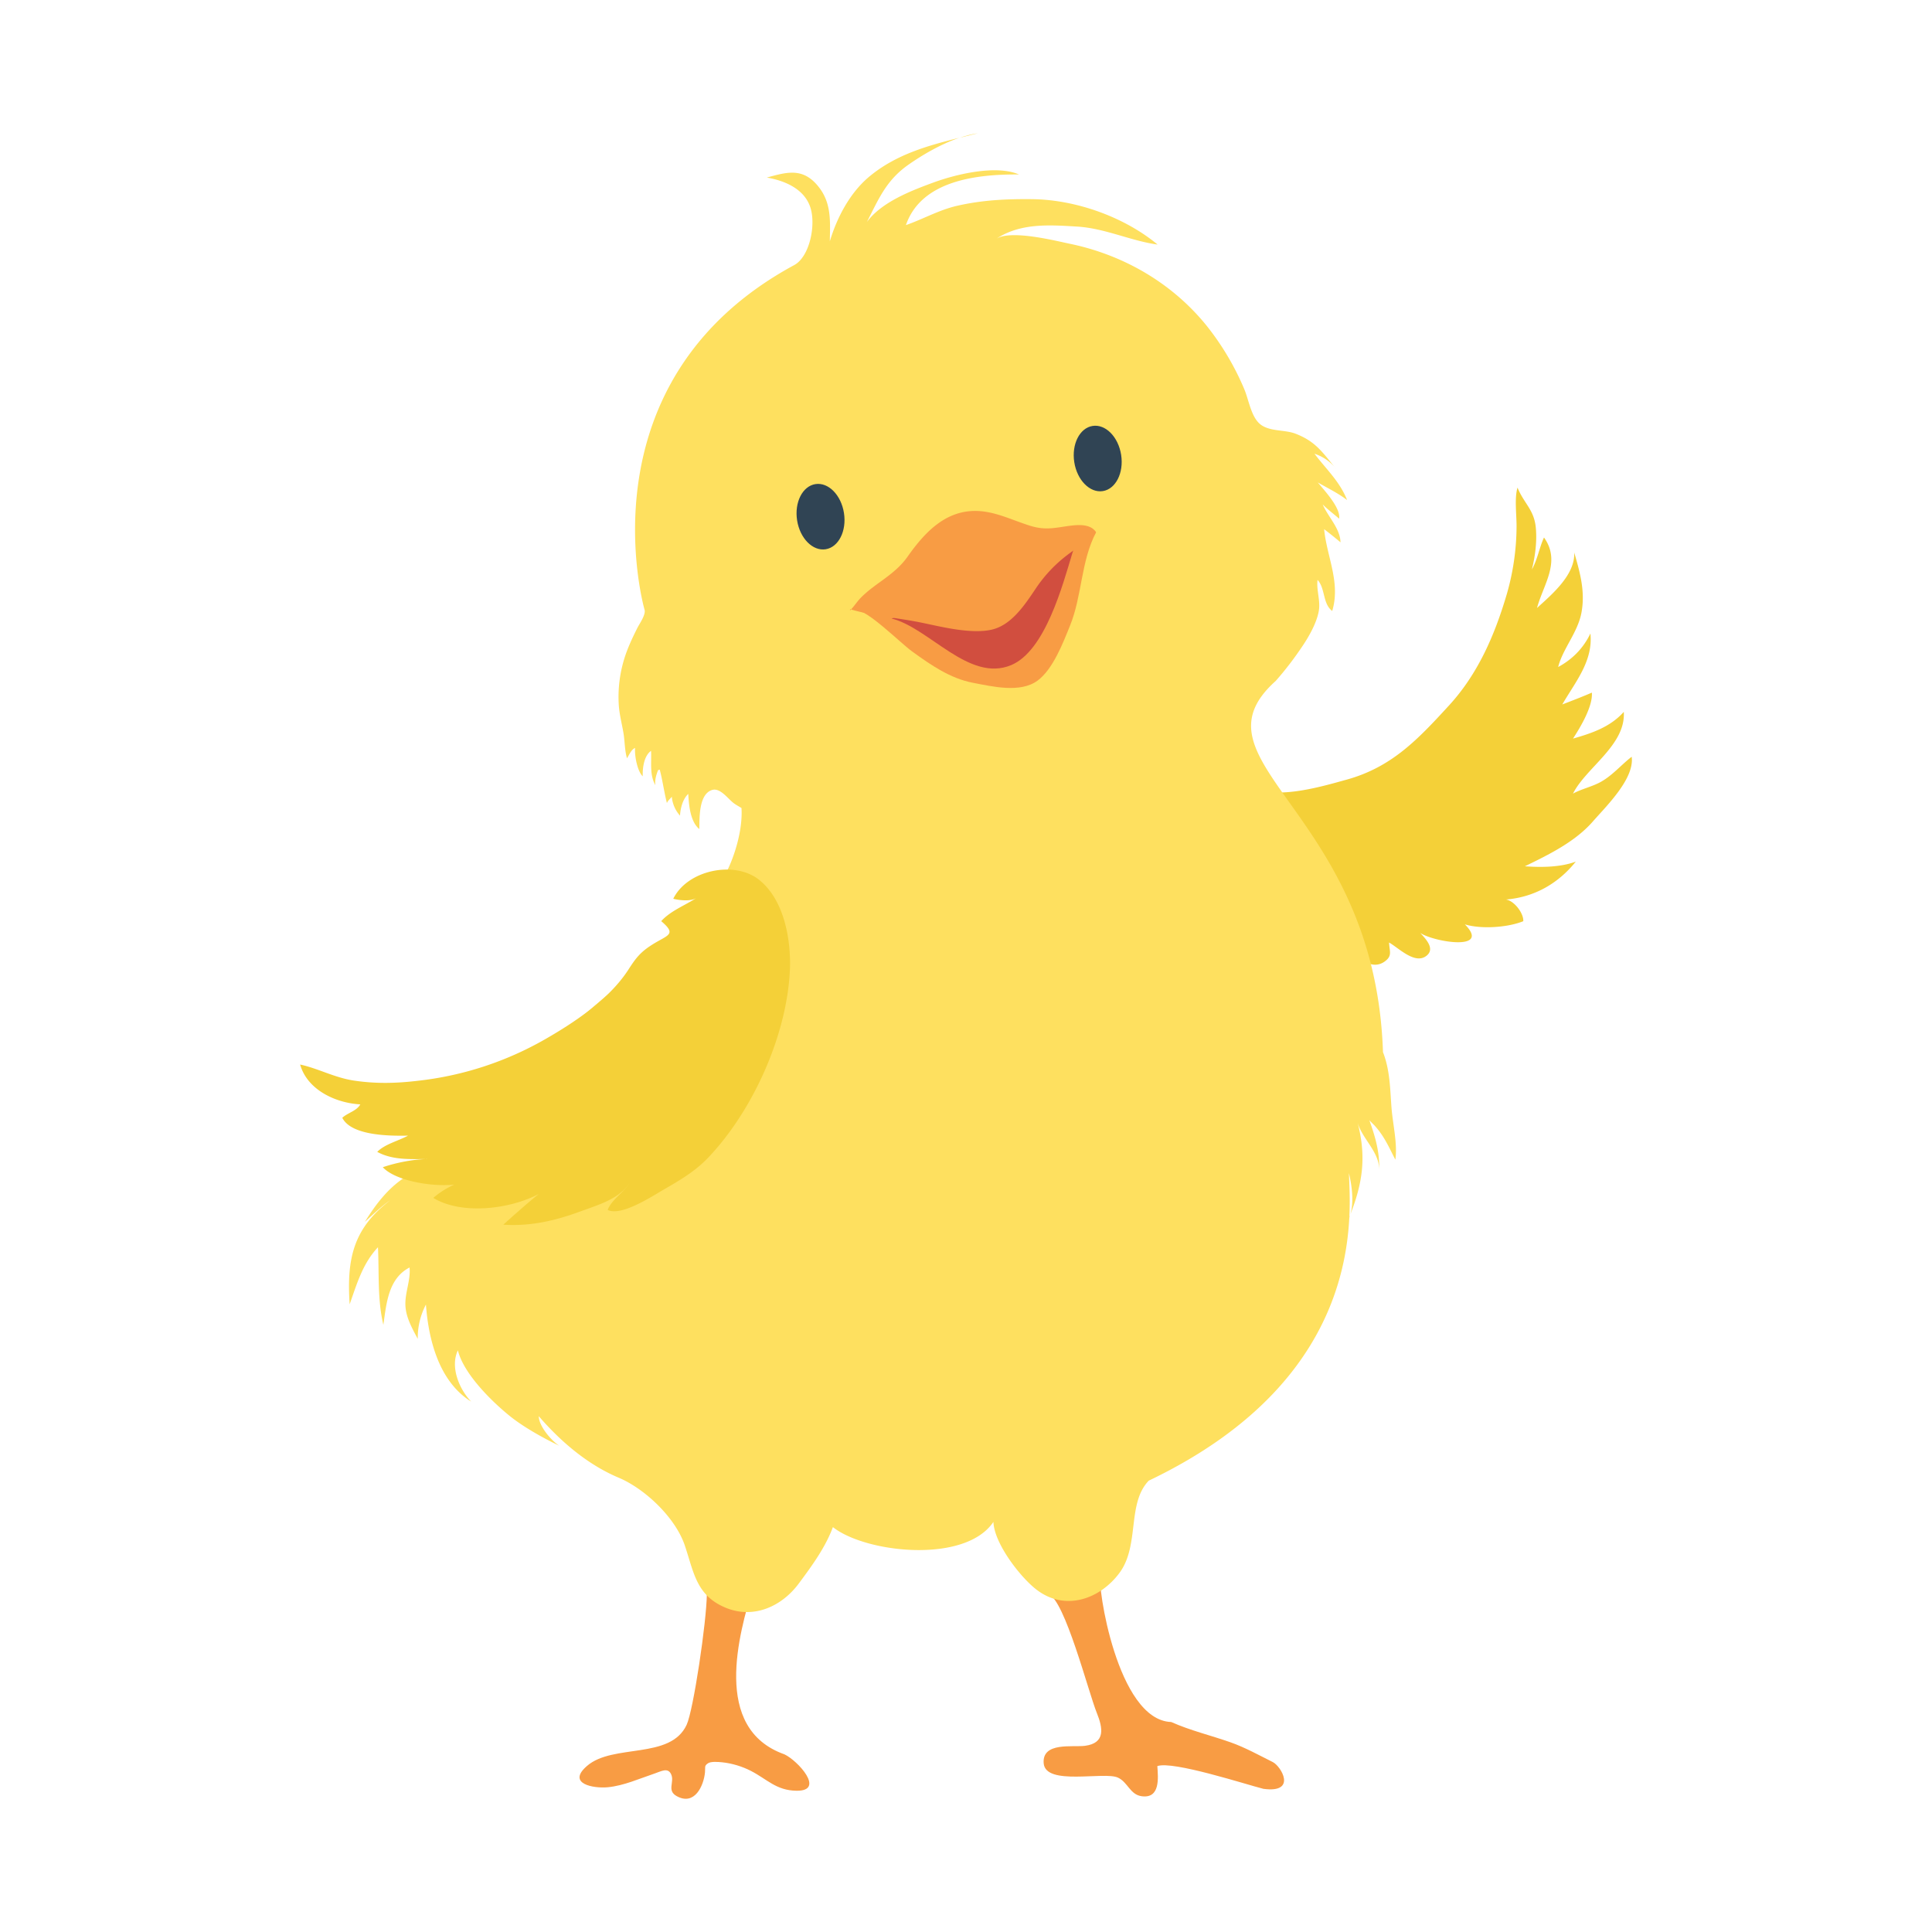 <svg xmlns="http://www.w3.org/2000/svg" width="58" height="58" viewBox="0 0 58 58"><path fill="#f89c44" d="M31.47 47.849c.497.176 1.205 2.952 1.457 3.574.184.455.265.908-.358.988-.366.047-1.288-.124-1.237.523.055.69 1.823.236 2.233.433.296.14.359.509.709.557.562.077.495-.555.47-.904.459-.168 2.676.555 3.185.682 1.017.138.534-.678.28-.804-.402-.2-.825-.436-1.263-.591-.595-.21-1.203-.352-1.785-.611-1.63-.055-2.23-4.152-2.124-4.397M21.22 47.849c-.006.83-.405 3.499-.606 3.93-.49 1.058-2.212.555-2.995 1.238-.61.53.19.68.632.637.48-.048.943-.258 1.401-.412.202-.068.395-.188.495.02.112.236-.137.487.165.657.54.303.814-.31.852-.71.015-.16-.029-.194.09-.274.09-.062.317-.04.424-.03.29.029.601.123.86.256.495.254.763.59 1.374.598.877.01.034-.908-.363-1.093-2.192-.776-1.352-3.635-.956-4.981"/><path fill="#f4d038" d="M37.448 23.541c.69.536 2.204.078 2.97-.133 1.363-.375 2.146-1.209 3.08-2.227.869-.947 1.369-2.102 1.732-3.327a7.428 7.428 0 0 0 .298-2.03c.004-.362-.068-.864.029-1.186.189.47.495.661.548 1.193.042.424-.02.877-.117 1.265.17-.3.223-.657.364-.96.519.725-.02 1.41-.21 2.116.442-.403 1.149-.994 1.117-1.665.174.602.335 1.164.218 1.801-.111.602-.56 1.082-.7 1.636.425-.227.759-.568.968-1.006.085.83-.455 1.456-.844 2.13.292-.112.599-.23.888-.355.03.418-.344 1.036-.566 1.38.555-.158 1.119-.346 1.524-.802.065.998-1.13 1.668-1.525 2.454.24-.132.527-.196.778-.322.383-.192.662-.539.984-.784.09.657-.767 1.486-1.158 1.934-.538.62-1.336 1.006-2.048 1.353.484.037 1.072.031 1.528-.14-.528.66-1.251 1.071-2.098 1.138.246.034.536.41.522.651-.47.191-1.265.244-1.754.095.797.808-.917.537-1.34.257.188.2.458.493.172.698-.348.248-.831-.258-1.108-.41.015.28.105.403-.138.575-.312.221-.678.001-.86-.247-.127.342-.65.074-.862-.09-.647-.503-.543-1.208-.948-1.818"/><path fill="#fee05f" d="M40.542 36.454c-.03.076-.057.149-.09.227.039-.07.067-.147.09-.227z"/><path fill="#fee05f" d="M19.756 23.12c-.056.144-.102.295-.082.451-.178-.314-.11-.684-.129-1.03-.216.153-.257.52-.25.764-.164-.158-.248-.623-.23-.852-.123.06-.173.207-.243.31-.069-.247-.063-.48-.1-.725-.047-.295-.127-.577-.146-.878a3.89 3.89 0 0 1 .158-1.36c.1-.334.248-.645.403-.955.061-.12.256-.393.213-.54-.002-.007-1.976-6.845 4.493-10.347.461-.249.658-1.197.485-1.73-.188-.58-.813-.814-1.308-.897.622-.173 1.096-.304 1.557.28.388.491.345 1.031.335 1.634.217-.727.614-1.474 1.2-1.956.796-.655 1.738-.916 2.692-1.154-.55.187-1.106.51-1.54.815-.666.47-.889 1.033-1.24 1.715.443-.6 1.325-.939 2.011-1.19.674-.246 1.87-.534 2.556-.237-1.258-.01-2.93.174-3.395 1.52.523-.182.993-.457 1.551-.583.75-.17 1.457-.203 2.225-.196 1.318.011 2.776.532 3.78 1.363-.803-.109-1.579-.49-2.418-.54-.83-.049-1.7-.115-2.432.372.432-.288 1.762.05 2.205.142 1.61.332 3.073 1.174 4.111 2.455a8.064 8.064 0 0 1 1.134 1.907c.137.322.205.833.48 1.057.278.226.734.16 1.056.283.63.241.827.586 1.233 1.067a1.387 1.387 0 0 0-.66-.464c.367.483.756.83.98 1.391-.28-.214-.584-.357-.88-.529.205.25.691.764.641 1.088-.162-.142-.347-.276-.493-.428.156.37.525.72.534 1.138a12.103 12.103 0 0 0-.492-.395c.081.831.5 1.601.243 2.456-.29-.218-.204-.677-.44-.933-.04.306.093.62.037.934-.069.383-.322.813-.538 1.124a9.73 9.73 0 0 1-.755.975c-2.735 2.451 2.981 3.88 3.22 11.144.211.538.213 1.102.256 1.671.036.475.186 1.092.115 1.557-.192-.372-.326-.693-.612-1.012-.049-.054-.11-.11-.168-.172.17.476.31.938.295 1.474-.003-.538-.527-.932-.653-1.423.272 1.031.163 1.813-.21 2.772.11-.389.04-.873-.045-1.235.035 1.217.564 6.09-6.01 9.233-.659.684-.268 1.936-.874 2.762-.585.795-1.648 1.18-2.516.493-.485-.383-1.25-1.377-1.273-2.018-.849 1.265-3.832.936-4.819.157-.224.61-.638 1.175-1.026 1.696-.515.692-1.36 1.071-2.196.723-.887-.369-.952-1.068-1.226-1.875-.285-.836-1.198-1.698-1.989-2.03-.935-.395-1.739-1.087-2.393-1.844.004.306.387.744.618.888-.448-.213-1.06-.549-1.484-.89-.548-.443-1.389-1.268-1.562-1.975-.236.495.035 1.16.398 1.538-.975-.606-1.282-1.879-1.357-2.912a2.15 2.15 0 0 0-.246 1.03c-.149-.284-.337-.605-.367-.955-.035-.4.16-.797.121-1.188-.638.331-.694 1.078-.786 1.721-.182-.765-.124-1.538-.162-2.329-.463.495-.628 1.088-.85 1.712-.092-1.373.113-2.279 1.215-3.12-.259.175-.513.427-.757.644.67-1.087 1.377-1.7 2.701-1.808 3.551-5.325 7.728-6.589 8.118-8.62.27-.506.528-1.328.486-1.994-.077-.047-.158-.09-.23-.143-.173-.128-.407-.472-.65-.399-.41.122-.379.866-.386 1.174-.274-.222-.314-.728-.332-1.056-.165.157-.233.422-.248.653a.979.979 0 0 1-.246-.57c-.039.06-.11.104-.147.192-.084-.33-.129-.679-.215-1.003"/><path fill="#fee05f" d="M28.806 4.137l.55-.137c-.18.026-.365.074-.55.137z"/><path fill="#f4d038" d="M20.906 26.958c-.357.232-.77.382-1.056.695.483.412.196.409-.283.714-.35.223-.486.406-.701.74-.57.884-1.596 1.573-2.505 2.094a9.856 9.856 0 0 1-3.81 1.244c-.666.079-1.271.094-1.937-.007-.57-.087-1.07-.365-1.604-.48.217.765 1.07 1.156 1.806 1.196-.105.198-.38.252-.54.403.275.549 1.46.545 1.973.536-.292.16-.693.252-.924.487.47.256 1.013.216 1.535.216-.435 0-.975.11-1.368.245.458.498 2.018.683 2.614.412-.352-.013-.84.283-1.098.509.852.519 2.308.34 3.168-.12-.355.287-.732.624-1.067.924.813.052 1.55-.116 2.306-.395.526-.194 1.173-.37 1.49-.863-.175.29-.554.514-.661.815.41.202 1.335-.411 1.697-.62.482-.278.934-.545 1.317-.947 1.342-1.408 2.357-3.663 2.454-5.605.044-.908-.16-2.134-.927-2.741-.74-.586-2.151-.29-2.573.572.18.045.522.087.694-.024z"/><path fill="#f89c44" d="M30.56 17.663c-.915.995-2.204.91-3.423.74l-1.443-.081c.319-.042 1.333.977 1.69 1.236.569.412 1.145.81 1.825.94.577.109 1.417.317 1.937-.064.466-.341.769-1.138.98-1.66.36-.888.323-1.931.779-2.793-1 .013-1.746 1.033-2.344 1.682z"/><ellipse cx="24.633" cy="15.511" rx=".712" ry=".99" fill="#304454" transform="rotate(-8.893 24.633 15.511)"/><ellipse cx="32.954" cy="13.765" rx=".712" ry=".99" fill="#304454" transform="rotate(-8.893 32.954 13.765)"/><path fill="#d14e3f" d="M26.766 18.568c1.135.285 2.324 1.923 3.586 1.401 1.028-.425 1.551-2.409 1.846-3.38.031-.102.082-.193.13-.284-.986.341-1.53 1.222-2.306 1.821-.367.283-.91.388-1.36.433-.51.05-.768-.138-1.236-.239"/><path fill="#f89c44" d="M25.519 18.328v-.041c.699.213 1.461.26 2.185.414.158.032.338.073.528.111.51.104 1.095.19 1.533.092.586-.13.983-.72 1.308-1.204a4.19 4.19 0 0 1 1.044-1.095c.269-.2.582-.358.787-.629-.183-.282-.619-.217-.913-.174-.412.063-.661.107-1.071-.02-.461-.145-.863-.341-1.312-.415-1.089-.18-1.79.53-2.366 1.35-.191.27-.431.466-.678.65-.25.184-.506.357-.724.58-.119.122-.197.256-.321.38z"/></svg>
